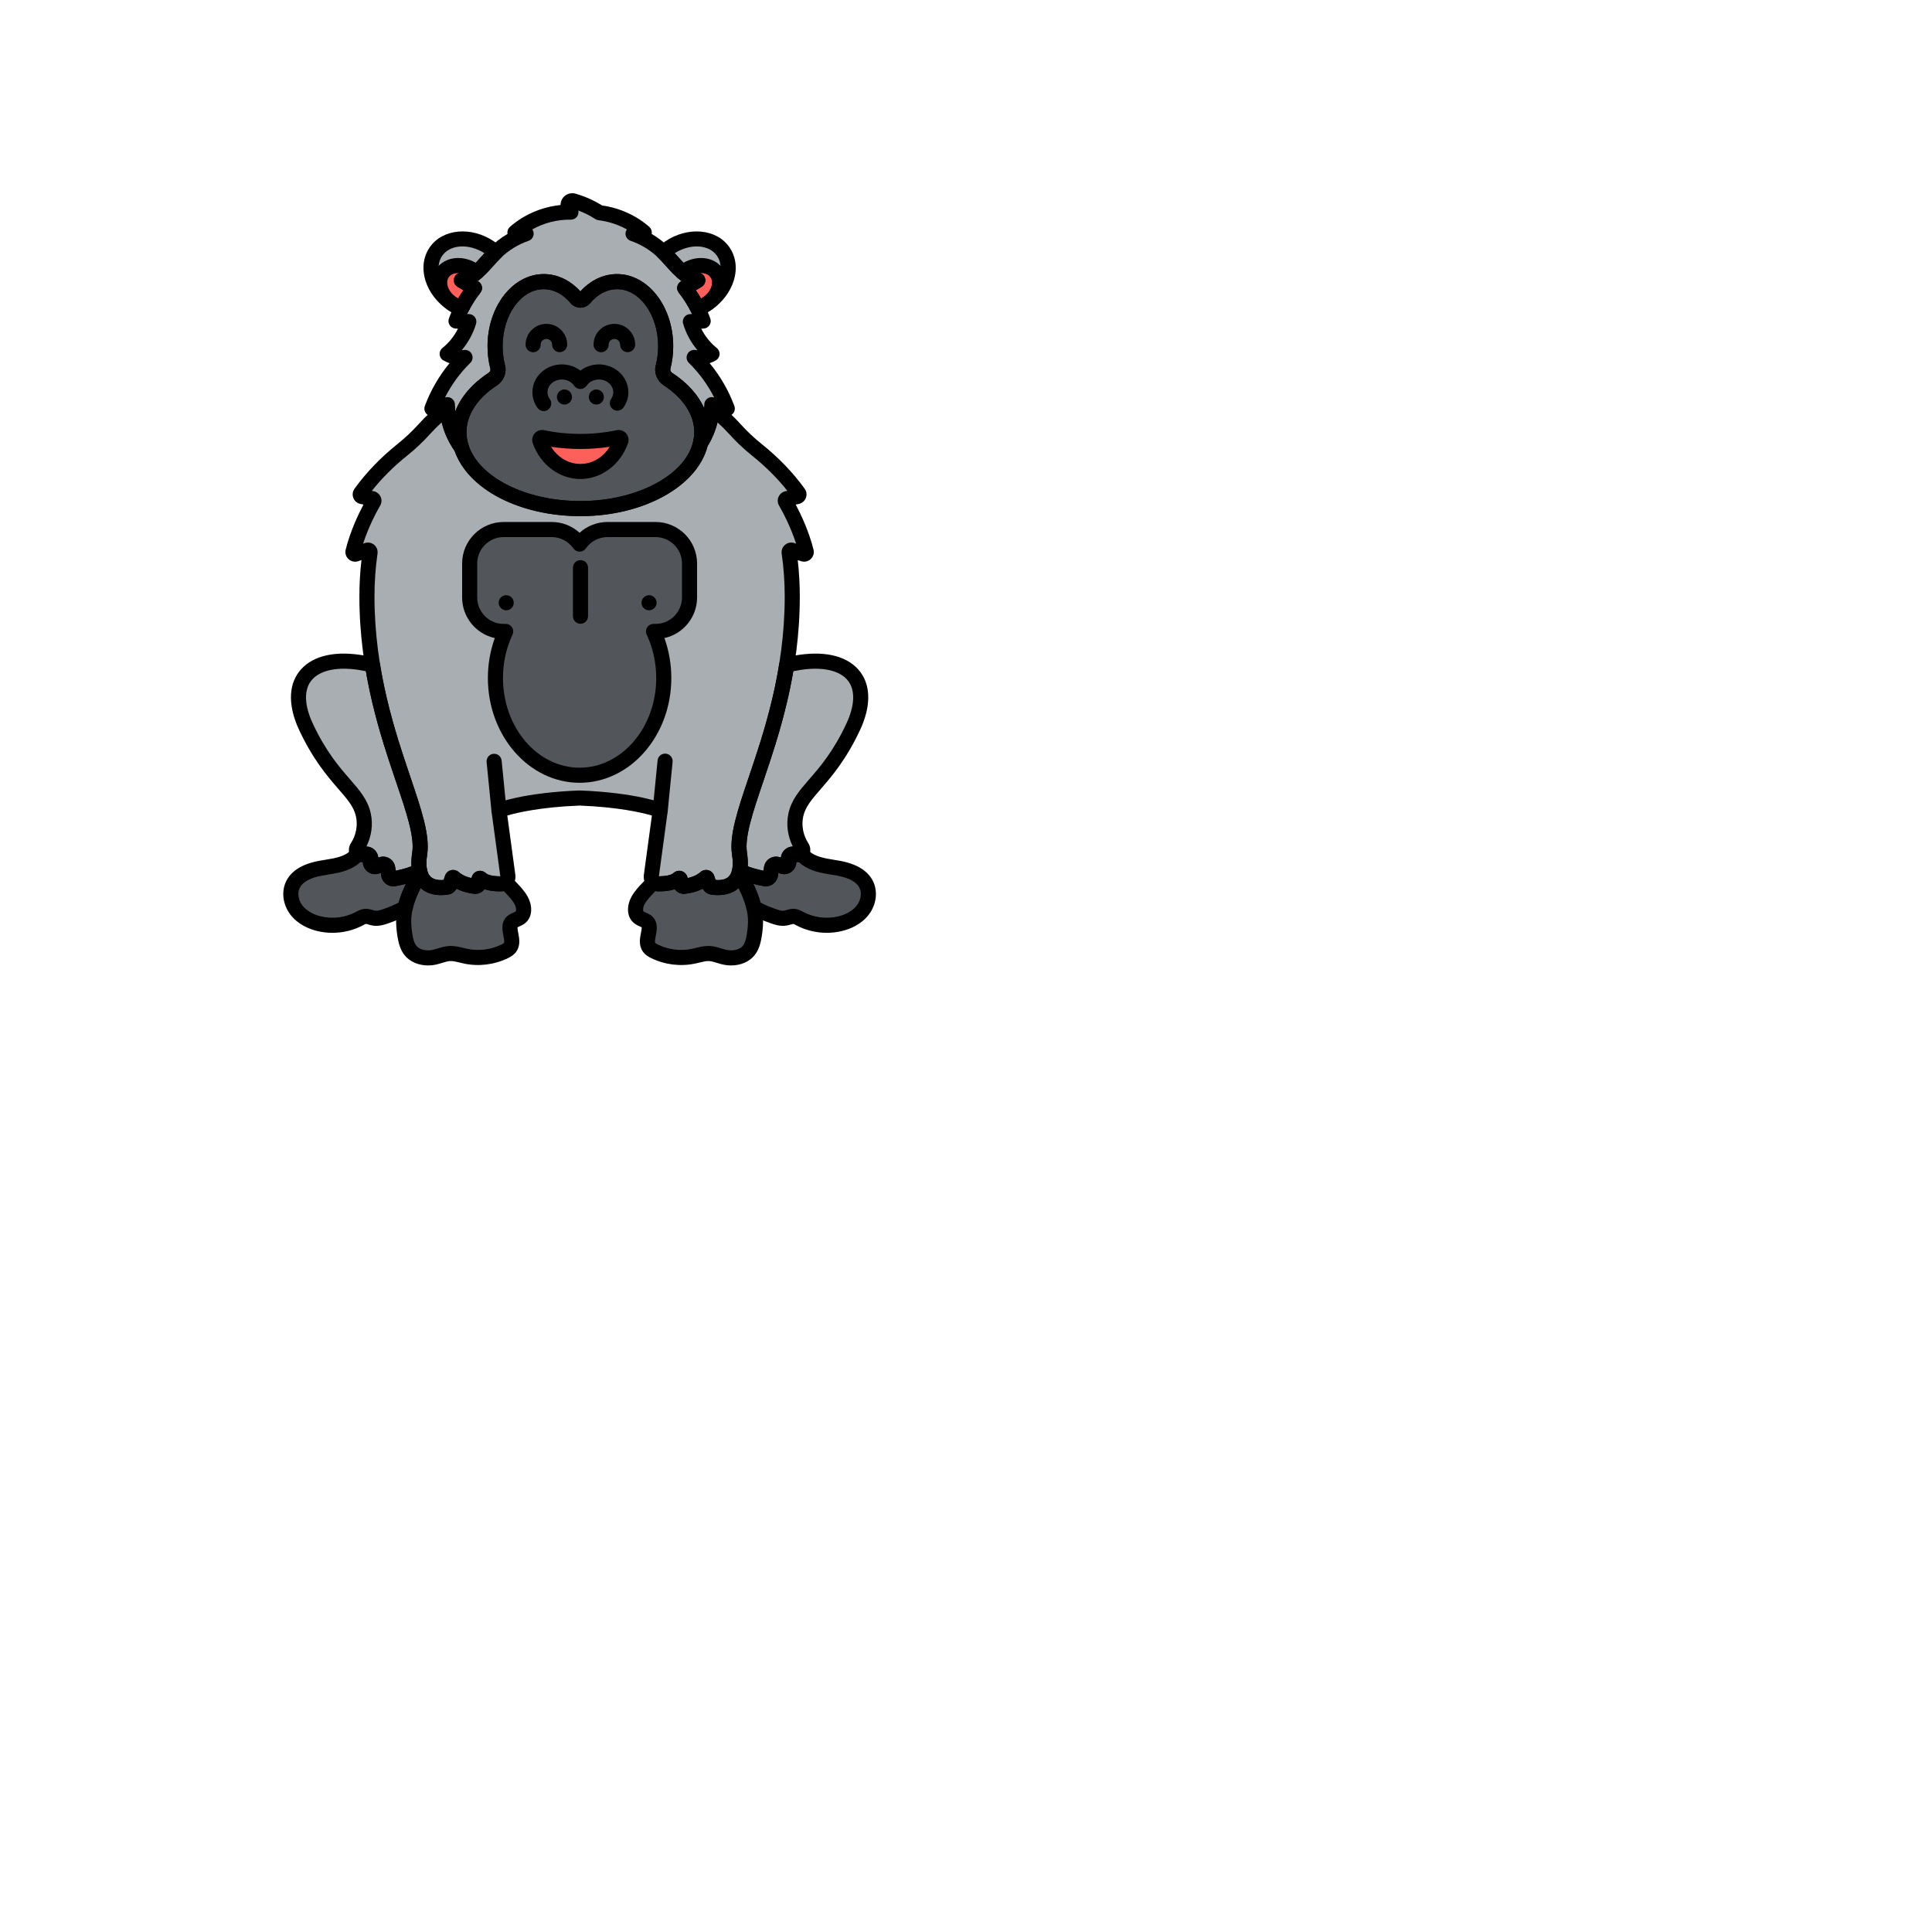 <svg enable-background="new 0 0 512 512" height="100" viewBox="-64 -64 640 640" width="100" xmlns="http://www.w3.org/2000/svg"><path d="m157.268 61.581c-1.334-.875-2.01-2.471-1.613-4.016.553-2.151.858-4.454.858-6.854 0-11.831-7.219-21.421-16.124-21.421-4.146 0-7.925 2.082-10.781 5.499-.712.852-1.985.852-2.697 0-2.856-3.417-6.635-5.499-10.781-5.499-8.906 0-16.125 9.591-16.125 21.421 0 2.401.306 4.703.859 6.854.397 1.546-.278 3.141-1.613 4.016-6.944 4.554-11.217 10.737-11.217 17.552 0 13.999 18.009 25.347 40.225 25.347s40.225-11.348 40.225-25.347c.001-6.815-4.272-12.998-11.216-17.552z" fill="#52565b"/><path d="m140.751 80.953c-3.831.817-8.046 1.281-12.492 1.281s-8.661-.464-12.492-1.281c-.611-.13-1.129.451-.923 1.041 2.079 5.957 7.296 10.186 13.415 10.186s11.335-4.229 13.415-10.186c.206-.59-.312-1.172-.923-1.041z" fill="#fd605b"/><path d="m155.997 19.792c3.45 3.43 6.371 8.042 11.13 9.052-1.431.853-2.861 1.706-4.291 2.559 1.681 2.124 3.135 4.425 4.343 6.849 1.059-.444 2.103-1.007 3.108-1.695 6.426-4.397 8.808-12.093 5.321-17.189-3.487-5.097-11.523-5.664-17.949-1.267-.673.461-1.296.961-1.878 1.487.071.07.146.135.216.204z" fill="#a8aeb2"/><path d="m85.713 36.558c1.005.688 2.049 1.251 3.108 1.695 1.207-2.424 2.662-4.726 4.343-6.849-1.43-.853-2.861-1.706-4.291-2.559 4.758-1.01 7.679-5.622 11.129-9.052.07-.07.146-.134.217-.203-.582-.526-1.205-1.026-1.878-1.487-6.426-4.397-14.462-3.83-17.95 1.267-3.487 5.095-1.104 12.791 5.322 17.188z" fill="#a8aeb2"/><path d="m167.127 28.845c-1.431.853-2.861 1.706-4.291 2.559 1.625 2.053 3.042 4.271 4.226 6.606 1.096-.275 2.196-.748 3.225-1.452 3.78-2.586 5.181-7.113 3.13-10.111s-6.779-3.332-10.559-.745c-.241.165-.467.341-.688.521 1.462 1.242 3.063 2.219 4.957 2.622z" fill="#fd605b"/><path d="m85.713 36.558c1.03.705 2.129 1.177 3.225 1.453 1.184-2.336 2.6-4.554 4.226-6.607-1.43-.853-2.861-1.706-4.291-2.559 1.894-.402 3.495-1.38 4.956-2.622-.221-.18-.447-.356-.688-.521-3.78-2.587-8.507-2.253-10.559.745-2.05 2.998-.649 7.525 3.131 10.111z" fill="#fd605b"/><path d="m218.654 176.732c7.048-15.119-1.548-23.687-17.591-21.326-1.491.22-2.973.503-4.445.825-4.826 30.186-17.416 51.037-15.645 62.55.363 2.359.33 4.23.029 5.72 2.567 1.301 5.503 2.022 8.402 2.582.855.165 1.678-.409 1.813-1.269l.352-2.247c.151-.965 1.154-1.545 2.066-1.194l1.58.608c1.092.42 2.233-.488 2.069-1.647l-.095-.668c-.141-.991.69-1.841 1.685-1.731.489.054.98.094 1.471.118 1.262.063 2.008-1.333 1.316-2.391-2.03-3.104-2.823-7.026-2.041-10.659 1.795-8.337 10.697-11.389 19.034-29.271z" fill="#a8aeb2"/><path d="m75.028 218.782c1.771-11.514-10.819-32.365-15.645-62.55-1.473-.323-2.955-.606-4.445-.825-16.043-2.361-24.639 6.206-17.591 21.326 8.337 17.882 17.239 20.934 19.033 29.272.782 3.633-.011 7.555-2.041 10.659-.692 1.058.054 2.454 1.316 2.391.492-.024.982-.064 1.471-.118.995-.11 1.826.739 1.685 1.731l-.095.668c-.164 1.159.977 2.067 2.069 1.647l1.58-.608c.912-.35 1.914.229 2.066 1.194l.352 2.247c.135.86.957 1.434 1.813 1.269 2.899-.56 5.835-1.281 8.402-2.582-.3-1.491-.333-3.362.03-5.721z" fill="#a8aeb2"/><path d="m203.065 118.682c-1.889-7.5-5.505-14.155-6.838-16.457-.245-.424.002-.958.482-1.054l3.382-.677c.51-.102.749-.704.446-1.125-4.363-6.066-9.478-10.88-13.81-14.354-2.594-2.081-5.024-4.359-7.249-6.831-2.438-2.708-5.023-5.054-7.692-7.036-.089 4.137-1.531 8.174-3.739 11.712.076-.324.141-.651.197-.979-2.175 12.706-19.244 22.599-39.986 22.599-19.426 0-35.634-8.677-39.399-20.216-2.723-3.85-4.545-8.428-4.641-13.121-2.671 1.983-5.258 4.33-7.698 7.04-2.225 2.471-4.655 4.75-7.249 6.831-4.332 3.475-9.447 8.289-13.81 14.354-.303.422-.064 1.024.446 1.125l3.382.677c.48.096.728.631.482 1.054-1.333 2.302-4.949 8.957-6.838 16.457-.137.545.392 1.025.925.847l3.794-1.265c.505-.168 1.003.248.927.775-.666 4.62-1.029 9.474-1.029 14.55 0 42.596 19.66 70.994 17.475 85.193-1.853 12.044 6.51 11.514 9.091 11.076.453-.077.821-.402.967-.837l.709-2.128c.073-.219.34-.281.512-.127 2.214 1.972 5.23 2.621 6.975 2.835.749.092 1.406-.49 1.406-1.245v-1.078c0-.282.329-.415.535-.223 1.586 1.48 4.546 1.754 6.7 1.731 1.4-.015 2.474-1.242 2.317-2.634l-2.946-21.725s8.236-3.354 26.706-4.075c18.471.72 26.706 4.075 26.706 4.075l-2.946 21.725c-.157 1.391.917 2.619 2.317 2.634 2.154.023 5.114-.251 6.7-1.731.206-.192.535-.059.535.223v1.078c0 .754.656 1.337 1.406 1.245 1.745-.214 4.76-.862 6.975-2.835.172-.153.439-.091.512.127l.709 2.128c.145.436.513.761.967.837 2.581.438 10.944.968 9.091-11.076-2.184-14.199 17.475-42.596 17.475-85.193 0-5.076-.363-9.93-1.029-14.55-.076-.527.423-.943.927-.775l3.794 1.265c.537.178 1.066-.302.929-.846z" fill="#a8aeb2"/><path d="m165.949 54.415c2.034.234 4.138-.189 5.924-1.189-3.402-2.724-5.944-6.507-7.18-10.686 1.416-.064 2.831-.128 4.246-.193-1.43-3.944-3.5-7.655-6.104-10.944 1.43-.853 2.86-1.707 4.291-2.56-4.759-1.01-7.679-5.622-11.13-9.052-2.886-2.869-6.432-5.07-10.284-6.384 1.234-.13 2.468-.259 3.701-.389-4.131-3.637-9.406-5.905-14.867-6.553-2.038-1.346-4.872-2.83-8.579-3.909-1.178-.342-2.198.9-1.628 1.986.271.517.542 1.102.795 1.726-6.726-.115-13.493 2.299-18.549 6.75 1.233.13 2.467.259 3.701.389-3.852 1.313-7.398 3.514-10.284 6.384-3.45 3.43-6.371 8.042-11.129 9.052 1.43.853 2.86 1.706 4.291 2.56-2.604 3.289-4.674 7-6.104 10.944 1.416.064 2.831.128 4.247.193-1.237 4.179-3.778 7.962-7.18 10.686 1.786 1 3.89 1.422 5.924 1.189-4.845 4.748-8.622 10.582-10.971 16.946 1.708-.438 3.417-.875 5.126-1.313-.195 5.074 1.72 10.066 4.655 14.216-.541-1.657-.826-3.374-.826-5.132 0-6.814 4.273-12.997 11.217-17.552 1.334-.875 2.01-2.471 1.613-4.016-.553-2.151-.859-4.454-.859-6.854 0-11.831 7.219-21.421 16.125-21.421 4.146 0 7.925 2.082 10.781 5.499.712.852 1.985.852 2.697 0 2.856-3.417 6.635-5.499 10.781-5.499 8.906 0 16.125 9.591 16.125 21.421 0 2.401-.305 4.703-.858 6.854-.397 1.545.278 3.141 1.613 4.016 6.944 4.554 11.217 10.737 11.217 17.552 0 1.267-.152 2.511-.437 3.728 2.403-3.851 3.92-8.293 3.747-12.812 1.708.438 3.417.875 5.125 1.313-2.351-6.364-6.127-12.197-10.973-16.946z" fill="#a8aeb2"/><g fill="#52565b"><path d="m153.161 111.417h-15.943c-3.805 0-7.179 1.918-9.218 4.83-2.039-2.912-5.413-4.83-9.218-4.83h-15.943c-6.19 0-11.254 5.064-11.254 11.254v11.254c0 6.19 5.064 11.254 11.254 11.254h.674c-2.165 4.579-3.397 9.832-3.397 15.418 0 17.789 12.484 32.211 27.884 32.211s27.884-14.421 27.884-32.211c0-5.586-1.232-10.839-3.397-15.418h.674c6.19 0 11.254-5.064 11.254-11.254v-11.255c0-6.189-5.065-11.253-11.254-11.253z"/><path d="m180.796 225.322c-1.57 5.254-6.938 4.871-8.915 4.536-.453-.077-.821-.402-.966-.838l-.709-2.128c-.073-.219-.34-.281-.512-.127-2.214 1.972-5.23 2.621-6.975 2.835-.749.092-1.405-.49-1.405-1.245v-1.078c0-.282-.329-.415-.535-.223-1.586 1.48-4.546 1.754-6.7 1.731-.602-.006-1.135-.246-1.545-.617-1.784 1.99-3.886 3.785-5.175 6.122-.981 1.778-1.301 4.316.279 5.591.971.783 2.473.914 3.112 1.985.241.403.315.886.32 1.356.024 2.278-1.373 4.832.001 6.649.439.58 1.094.952 1.747 1.271 3.976 1.945 8.607 2.521 12.939 1.609 1.765-.371 3.518-.985 5.319-.879 1.665.098 3.228.803 4.853 1.179 2.842.657 6.173.127 8.034-2.118 1.152-1.39 1.592-3.225 1.887-5.005.316-1.914.503-3.857.401-5.794-.281-5.32-2.682-10.194-5.455-14.812z"/><path d="m222.987 229.079c-1.591-3.327-5.516-4.784-9.142-5.456-3.626-.673-7.511-.946-10.527-3.069-.747-.526-1.388-1.152-1.972-1.83-.266.214-.603.349-1.001.329-.491-.024-.982-.064-1.471-.118-.995-.11-1.826.739-1.685 1.731l.095.668c.164 1.158-.977 2.067-2.069 1.647l-1.58-.608c-.912-.35-1.914.229-2.066 1.194l-.353 2.247c-.135.86-.957 1.434-1.812 1.269-2.899-.56-5.835-1.28-8.402-2.582-.058.288-.127.561-.205.821 2.131 3.551 4.033 7.255 4.931 11.195 1.816 1.263 3.923 2.066 6.01 2.825 1.43.52 2.941 1.048 4.44.79.999-.172 1.964-.69 2.969-.558.634.084 1.201.419 1.765.72 4.086 2.177 8.984 2.785 13.479 1.671 2.872-.712 5.647-2.171 7.439-4.527 1.79-2.355 2.434-5.689 1.157-8.359z"/><path d="m75.204 225.322c1.57 5.254 6.938 4.871 8.915 4.536.453-.077.821-.402.966-.838l.709-2.128c.073-.219.34-.281.512-.127 2.214 1.972 5.23 2.621 6.975 2.835.749.092 1.405-.49 1.405-1.245v-1.078c0-.282.329-.415.535-.223 1.586 1.48 4.546 1.754 6.7 1.731.602-.006 1.135-.246 1.545-.617 1.784 1.99 3.886 3.785 5.175 6.122.981 1.778 1.301 4.316-.279 5.591-.971.783-2.473.914-3.112 1.985-.241.403-.315.886-.32 1.356-.024 2.278 1.373 4.832-.001 6.649-.439.58-1.094.952-1.747 1.271-3.976 1.945-8.607 2.521-12.939 1.609-1.765-.371-3.518-.985-5.319-.879-1.665.098-3.228.803-4.853 1.179-2.842.657-6.173.127-8.034-2.118-1.152-1.39-1.592-3.225-1.887-5.005-.316-1.914-.503-3.857-.401-5.794.281-5.32 2.682-10.194 5.455-14.812z"/><path d="m33.013 229.079c1.591-3.327 5.516-4.784 9.142-5.456 3.626-.673 7.511-.946 10.527-3.069.747-.526 1.388-1.152 1.972-1.83.266.214.603.349 1.001.329.491-.024.982-.064 1.471-.118.995-.11 1.826.739 1.685 1.731l-.095.668c-.164 1.158.977 2.067 2.069 1.647l1.58-.608c.912-.35 1.914.229 2.065 1.194l.353 2.247c.135.86.957 1.434 1.812 1.269 2.899-.56 5.835-1.28 8.402-2.582.058.288.127.561.205.821-2.132 3.551-4.033 7.255-4.931 11.195-1.816 1.263-3.923 2.066-6.01 2.825-1.43.52-2.941 1.048-4.44.79-.999-.172-1.964-.69-2.969-.558-.634.084-1.201.419-1.765.72-4.086 2.177-8.985 2.785-13.479 1.671-2.872-.712-5.647-2.171-7.439-4.527-1.789-2.355-2.433-5.689-1.156-8.359z"/></g><path d="m128 195.307c-16.754 0-30.384-15.571-30.384-34.711 0-4.546.785-9.058 2.288-13.233-6.18-1.348-10.819-6.861-10.819-13.438v-11.255c0-7.583 6.17-13.753 13.754-13.753h15.943c3.431 0 6.71 1.299 9.218 3.573 2.508-2.274 5.787-3.573 9.218-3.573h15.943c7.584 0 13.754 6.17 13.754 13.753v11.254c0 6.577-4.64 12.091-10.819 13.438 1.503 4.176 2.288 8.688 2.288 13.233 0 19.14-13.63 34.712-30.384 34.712zm-25.161-81.39c-4.827 0-8.754 3.927-8.754 8.753v11.254c0 4.827 3.927 8.754 8.754 8.754h.675c.856 0 1.653.438 2.112 1.162.458.725.514 1.632.147 2.406-2.065 4.368-3.157 9.33-3.157 14.35 0 16.383 11.387 29.711 25.384 29.711s25.384-13.328 25.384-29.711c0-5.02-1.092-9.981-3.157-14.35-.366-.774-.311-1.682.147-2.406.459-.724 1.256-1.162 2.112-1.162h.675c4.827 0 8.754-3.927 8.754-8.754v-11.254c0-4.826-3.927-8.753-8.754-8.753h-15.943c-2.839 0-5.52 1.407-7.17 3.764-.468.669-1.232 1.066-2.048 1.066s-1.58-.397-2.048-1.066c-1.65-2.356-4.331-3.764-7.17-3.764z"/><path d="m154.709 206.927c-.083 0-.166-.004-.25-.013-1.374-.136-2.377-1.36-2.24-2.734l1.615-16.284c.136-1.374 1.372-2.375 2.734-2.24 1.374.136 2.377 1.36 2.24 2.734l-1.615 16.284c-.128 1.29-1.214 2.253-2.484 2.253z"/><path d="m178.204 255.813c-.932 0-1.885-.106-2.838-.327-.661-.152-1.28-.343-1.878-.526-.917-.281-1.782-.548-2.56-.593-.976-.061-2.078.213-3.248.501-.47.115-.939.229-1.409.328-4.894 1.031-10.062.388-14.552-1.809-.887-.436-1.89-1.013-2.644-2.01-1.577-2.086-1.109-4.486-.768-6.239.137-.702.267-1.366.261-1.892 0-.024-.001-.046-.002-.065-.16-.088-.415-.2-.6-.281-.558-.245-1.252-.551-1.901-1.074-2.72-2.197-2.371-6.073-.896-8.745 1.096-1.986 2.598-3.54 4.05-5.044.491-.509.983-1.017 1.451-1.538.444-.495 1.067-.793 1.731-.828.646-.031 1.286.188 1.775.615 2.348-.026 4.163-.379 4.895-1.061.823-.769 2.021-.976 3.052-.529.904.393 1.526 1.226 1.661 2.186 1.336-.296 2.994-.871 4.244-1.984.719-.637 1.693-.87 2.615-.621.914.246 1.637.931 1.935 1.831l.462 1.387c2.142.222 4.557-.2 5.36-2.889.284-.948 1.102-1.641 2.084-1.764.984-.119 1.946.346 2.455 1.194 2.692 4.485 5.487 9.89 5.807 15.965.1 1.897-.041 3.969-.431 6.332-.334 2.019-.884 4.331-2.429 6.194-1.748 2.112-4.592 3.286-7.682 3.286zm-7.542-6.454c.185 0 .371.005.56.016 1.378.081 2.63.466 3.734.806.51.156 1.019.314 1.536.435 1.872.431 4.316.206 5.546-1.278.782-.944 1.109-2.394 1.345-3.818.335-2.03.453-3.701.372-5.255-.188-3.554-1.496-6.975-3.094-10.081-2.484 2.238-6.062 2.672-9.199 2.14-1.155-.194-2.137-.918-2.676-1.941-2.015 1.039-4.131 1.5-5.766 1.699-1.07.131-2.139-.202-2.942-.914-.206-.182-.39-.385-.548-.603-1.506.501-3.334.741-5.479.722-.311-.004-.618-.038-.92-.101-.104.109-.21.219-.315.327-1.282 1.327-2.493 2.58-3.269 3.985-.591 1.07-.613 2.218-.339 2.438.13.105.472.256.772.389.896.394 2.124.934 2.915 2.26.437.729.663 1.608.674 2.61.011 1.034-.183 2.026-.353 2.901-.171.874-.383 1.962-.152 2.267.092.122.38.302.854.535 3.493 1.707 7.513 2.209 11.323 1.406.417-.088.832-.19 1.248-.292 1.257-.308 2.662-.653 4.173-.653zm-8.179-20.478c-.001.001-.002.003-.004.004.002-.001.003-.003.004-.004zm10.802-.654.002.003c-.001-.001-.001-.002-.002-.003zm-5.452-.544c.002.004.003.008.004.012zm4.462-.291c.002.001.003.001.004.001-.001 0-.002 0-.004-.001z"/><path d="m209.891 245.008c-3.523 0-7.052-.854-10.154-2.508l-.183-.098c-.242-.131-.606-.327-.738-.351-.131.016-.591.124-.891.212-.389.115-.828.246-1.32.331-2.192.382-4.232-.363-5.721-.903-2.313-.841-4.557-1.713-6.584-3.123-.512-.355-.871-.889-1.01-1.496-.891-3.91-2.946-7.646-4.637-10.464-.36-.601-.452-1.326-.253-1.998.056-.189.106-.388.148-.598.153-.768.656-1.418 1.359-1.76.701-.343 1.524-.337 2.224.019 2.106 1.068 4.543 1.701 6.77 2.162l.197-1.254c.189-1.21.906-2.255 1.967-2.868 1.061-.611 2.324-.712 3.466-.271l.155.06c.078-.913.466-1.774 1.121-2.45.873-.899 2.087-1.344 3.341-1.198.326.035.655.064.984.086 1.018-.565 2.322-.356 3.108.556.513.597 1.009 1.061 1.517 1.418 2 1.407 4.673 1.844 7.502 2.306.685.112 1.367.224 2.04.349 5.589 1.036 9.27 3.336 10.943 6.836 1.618 3.387 1.06 7.685-1.424 10.95-2.517 3.31-6.188 4.785-8.826 5.44-1.665.411-3.383.615-5.101.615zm-11.086-7.956c.216 0 .439.014.669.044 1.024.136 1.849.58 2.451.904l.163.088c3.541 1.888 7.806 2.419 11.701 1.45 2.625-.651 4.773-1.935 6.05-3.613 1.341-1.763 1.699-4.08.893-5.768-.944-1.976-3.415-3.348-7.343-4.076-.639-.118-1.286-.224-1.935-.33-3.11-.508-6.636-1.084-9.574-3.151-.441-.312-.868-.658-1.285-1.048-.124.004-.247.005-.373-.001-.141-.007-.281-.016-.422-.024.011 1.233-.536 2.394-1.523 3.179-1.13.901-2.608 1.129-3.96.608l-.464-.178-.167 1.066c-.168 1.074-.775 2.049-1.666 2.675-.892.626-2.016.866-3.09.661-1.072-.207-2.213-.445-3.377-.745.924 1.899 1.772 3.976 2.36 6.157 1.369.81 2.942 1.411 4.679 2.042 1.066.388 2.273.831 3.162.676.25-.043.498-.123.747-.197.643-.191 1.411-.419 2.304-.419z"/><path d="m101.291 206.927c-1.27 0-2.356-.963-2.485-2.253l-1.608-16.228c-.137-1.374.866-2.599 2.24-2.735 1.387-.129 2.598.868 2.735 2.241l1.608 16.228c.137 1.374-.866 2.599-2.24 2.734-.084.009-.168.013-.25.013z"/><path d="m77.796 255.813c-3.09 0-5.934-1.175-7.684-3.287-1.545-1.862-2.095-4.175-2.429-6.191-.39-2.365-.53-4.437-.431-6.333.319-6.076 3.114-11.48 5.807-15.966.509-.849 1.472-1.313 2.455-1.194.982.123 1.8.815 2.084 1.764.805 2.69 3.225 3.111 5.36 2.889l.464-1.394c.296-.894 1.019-1.578 1.933-1.824.919-.248 1.896-.017 2.611.618 1.253 1.115 2.912 1.691 4.248 1.987.135-.96.757-1.793 1.661-2.186 1.028-.446 2.229-.239 3.053.53.716.667 2.486 1.06 4.76 1.06h.134c.488-.427 1.107-.646 1.775-.614.664.034 1.287.332 1.731.827.468.521.96 1.029 1.451 1.538 1.452 1.504 2.954 3.058 4.05 5.044 1.475 2.672 1.823 6.548-.896 8.745-.65.523-1.345.829-1.902 1.074-.185.081-.439.193-.6.281-.001.02-.002.041-.002.065-.006.525.124 1.189.261 1.892.342 1.753.81 4.153-.768 6.239-.754.997-1.757 1.574-2.64 2.008-4.495 2.197-9.665 2.839-14.556 1.811-.47-.099-.939-.213-1.409-.328-1.17-.288-2.276-.562-3.248-.501-.777.045-1.643.312-2.56.593-.598.184-1.217.374-1.877.526-.95.221-1.904.327-2.836.327zm-2.457-25.63c-1.598 3.106-2.906 6.527-3.094 10.082-.081 1.553.037 3.224.372 5.256.235 1.423.562 2.872 1.345 3.815 1.229 1.484 3.672 1.711 5.547 1.279.517-.12 1.025-.278 1.535-.435 1.104-.34 2.356-.725 3.734-.806 1.73-.096 3.322.292 4.731.637.416.102.831.204 1.248.292 3.81.801 7.83.302 11.327-1.408.471-.231.759-.411.851-.533.23-.305.019-1.393-.152-2.267-.17-.875-.363-1.867-.353-2.901.011-1.002.237-1.881.675-2.612.79-1.324 2.018-1.864 2.914-2.258.301-.133.643-.283.773-.389.273-.221.251-1.368-.34-2.438-.775-1.405-1.986-2.658-3.269-3.985-.105-.108-.211-.218-.315-.327-.301.063-.608.097-.918.101-2.139.017-3.977-.22-5.481-.722-.159.219-.342.421-.548.603-.803.712-1.875 1.042-2.943.914-1.634-.199-3.749-.66-5.765-1.699-.537 1.022-1.521 1.747-2.681 1.942-3.128.53-6.709.099-9.193-2.141zm18.179-1.301.004.004c-.001-.001-.002-.002-.004-.004zm-10.805-.652c0 .001 0 .002-.001.003zm5.456-.554-.004.012c.001-.004.002-.008.004-.012zm-4.469-.283c-.001 0-.002.001-.003.001.001 0 .002-.001.003-.001z"/><path d="m46.109 245.008c-1.719 0-3.436-.203-5.102-.616-2.639-.655-6.311-2.131-8.827-5.441-2.483-3.265-3.042-7.562-1.424-10.949 1.674-3.5 5.354-5.8 10.942-6.836.674-.125 1.356-.236 2.041-.349 2.829-.462 5.502-.898 7.503-2.307.507-.356 1.003-.82 1.516-1.417.787-.911 2.091-1.12 3.108-.556.329-.021.658-.051.987-.087 1.243-.137 2.464.299 3.338 1.199.655.676 1.043 1.537 1.121 2.45l.155-.061c1.144-.439 2.407-.34 3.466.272 1.061.613 1.777 1.658 1.967 2.869l.197 1.253c2.227-.461 4.663-1.094 6.77-2.162.698-.355 1.521-.361 2.224-.019s1.206.992 1.359 1.76c.042.21.093.408.148.598.199.672.107 1.397-.253 1.998-1.69 2.818-3.746 6.554-4.637 10.464-.139.607-.498 1.141-1.01 1.496-2.027 1.41-4.271 2.282-6.583 3.123-1.488.54-3.521 1.28-5.719.904-.495-.086-.935-.217-1.323-.332-.3-.09-.778-.211-.896-.211-.126.022-.49.219-.732.35l-.183.098c-3.101 1.655-6.63 2.509-10.153 2.509zm-10.84-14.851c-.807 1.688-.448 4.005.893 5.767 1.276 1.68 3.425 2.963 6.051 3.614 3.893.969 8.158.438 11.7-1.45l.162-.088c.603-.324 1.427-.769 2.45-.904 1.184-.156 2.176.139 2.974.375.249.074.497.154.75.198.885.151 2.093-.289 3.16-.677 1.735-.631 3.309-1.232 4.678-2.042.588-2.182 1.437-4.258 2.36-6.157-1.164.3-2.305.538-3.377.745-1.073.205-2.198-.035-3.09-.661-.891-.626-1.498-1.601-1.666-2.676l-.167-1.065-.464.179c-1.352.517-2.831.29-3.96-.609-.987-.785-1.534-1.945-1.523-3.179-.14.009-.28.018-.421.024-.124.006-.25.006-.374.001-.417.389-.843.736-1.284 1.047-2.939 2.068-6.465 2.645-9.575 3.152-.648.106-1.296.212-1.936.33-3.926.729-6.397 2.101-7.341 4.076z"/><path d="m189.689 229.61c-.254 0-.508-.024-.76-.072-2.812-.543-6.088-1.301-9.059-2.806-1.003-.509-1.544-1.624-1.32-2.727.262-1.295.246-2.925-.049-4.845-.99-6.432 1.911-14.998 5.583-25.845 3.437-10.15 7.714-22.782 10.063-37.479.162-1.015.929-1.827 1.933-2.047 1.643-.361 3.153-.642 4.617-.857 9.34-1.374 16.561.654 20.329 5.712 3.497 4.693 3.459 11.492-.108 19.144-4.605 9.879-9.493 15.511-13.062 19.622-2.957 3.406-5.093 5.867-5.793 9.119-.627 2.912.004 6.188 1.688 8.765.847 1.296.898 2.928.135 4.259-.751 1.307-2.158 2.06-3.667 1.998-.141-.007-.28-.016-.421-.024.011 1.233-.537 2.394-1.523 3.179-1.13.901-2.608 1.129-3.96.608l-.464-.178-.167 1.066c-.168 1.074-.775 2.049-1.666 2.675-.681.479-1.5.733-2.329.733zm-5.983-6.637c1.695.662 3.506 1.111 5.195 1.461l.197-1.254c.189-1.209.906-2.255 1.966-2.867 1.059-.613 2.322-.713 3.466-.273l.156.061c.078-.913.466-1.774 1.121-2.45.755-.777 1.767-1.21 2.834-1.224-1.718-3.389-2.254-7.288-1.466-10.949.971-4.507 3.59-7.524 6.905-11.344 3.563-4.105 7.997-9.214 12.307-18.458 2.753-5.905 2.978-10.894.63-14.043-2.58-3.463-8.257-4.832-15.591-3.752-.848.125-1.716.273-2.623.451-2.462 14.377-6.618 26.651-9.982 36.589-3.454 10.2-6.182 18.257-5.378 23.481.254 1.653.342 3.182.263 4.571zm15.862-4.944h.01z"/><path d="m66.311 229.61c-.828 0-1.647-.254-2.33-.733-.891-.626-1.498-1.601-1.666-2.676l-.167-1.065-.464.179c-1.352.517-2.829.29-3.96-.609-.987-.785-1.534-1.945-1.523-3.179-.14.009-.28.018-.421.024-1.496.06-2.916-.69-3.667-1.998-.764-1.331-.712-2.963.134-4.258 1.686-2.577 2.316-5.854 1.689-8.766-.7-3.252-2.836-5.713-5.793-9.119-3.568-4.111-8.456-9.743-13.062-19.622-3.567-7.651-3.605-14.45-.108-19.144 3.769-5.058 10.986-7.086 20.329-5.712 1.464.216 2.975.496 4.617.857 1.004.22 1.771 1.032 1.933 2.047 2.35 14.697 6.627 27.329 10.063 37.479 3.672 10.846 6.572 19.413 5.583 25.845-.295 1.92-.311 3.55-.049 4.845.224 1.103-.317 2.218-1.32 2.727-2.971 1.505-6.246 2.263-9.059 2.806-.252.048-.506.072-.759.072zm-3.391-9.841c.698 0 1.393.184 2.016.544 1.06.612 1.776 1.658 1.966 2.868l.197 1.253c1.689-.35 3.5-.799 5.195-1.461-.079-1.388.009-2.918.263-4.571.804-5.225-1.924-13.281-5.378-23.481-3.364-9.938-7.521-22.212-9.982-36.589-.907-.178-1.775-.326-2.623-.451-7.333-1.082-13.012.289-15.591 3.752-2.348 3.149-2.123 8.138.63 14.043 4.31 9.244 8.743 14.353 12.307 18.458 3.315 3.819 5.935 6.837 6.905 11.344.788 3.661.252 7.56-1.466 10.949 1.068.014 2.079.446 2.834 1.224.655.676 1.043 1.537 1.121 2.45l.155-.061c.47-.182.962-.271 1.451-.271z"/><path d="m128.296 142.634c-1.381 0-2.5-1.119-2.5-2.5v-16.086c0-1.381 1.119-2.5 2.5-2.5s2.5 1.119 2.5 2.5v16.086c0 1.381-1.119 2.5-2.5 2.5z"/><path d="m151 138.17c-.65 0-1.3-.271-1.76-.73-.471-.46-.73-1.109-.73-1.77s.26-1.3.73-1.771c.579-.58 1.439-.85 2.25-.68.159.03.319.08.47.14.149.07.3.141.43.23.141.09.271.2.38.31.471.471.74 1.11.74 1.771s-.27 1.3-.74 1.77c-.46.459-1.11.73-1.77.73z"/><path d="m103.689 138.17c-.659 0-1.3-.271-1.76-.73-.47-.46-.74-1.109-.74-1.77s.271-1.3.73-1.771c.12-.109.25-.22.38-.31.14-.09.29-.16.44-.23.149-.06.31-.109.46-.14.33-.07.659-.07.979 0 .16.03.32.08.47.14.15.07.301.141.431.23.14.09.27.2.38.31.47.471.729 1.11.729 1.771s-.26 1.3-.729 1.77c-.11.11-.24.221-.38.311-.141.09-.28.17-.431.229-.149.061-.31.11-.47.141-.158.039-.319.049-.489.049z"/><path d="m82.121 232.525c-2.128 0-4.912-.484-7.031-2.57-2.484-2.446-3.337-6.333-2.533-11.554.804-5.225-1.924-13.28-5.378-23.479-5.117-15.112-12.126-35.81-12.126-61.334 0-4.057.229-8.098.685-12.05l-1.087.362c-1.121.371-2.347.104-3.209-.696-.859-.798-1.216-1.997-.932-3.132 1.537-6.101 4.138-11.612 5.897-14.93l-.989-.198c-1.08-.217-1.963-.958-2.365-1.982-.402-1.023-.26-2.166.381-3.056 3.831-5.325 8.634-10.319 14.274-14.844 2.521-2.021 4.86-4.226 6.956-6.553 2.496-2.774 5.21-5.256 8.064-7.375.751-.557 1.751-.648 2.591-.237.84.412 1.38 1.259 1.398 2.193.103 4.951 2.331 9.11 4.184 11.728.145.205.258.431.336.669 3.495 10.715 19.065 18.491 37.022 18.491 18.966 0 35.37-8.914 37.487-20.33.012-.062.022-.124.033-.187 0-.002 0-.002.001-.004 0-.001 0-.002 0-.003.128-.741.57-1.35 1.166-1.712 1.476-2.862 2.279-5.819 2.341-8.65.02-.935.56-1.78 1.399-2.191.838-.412 1.839-.32 2.59.238 2.853 2.118 5.564 4.599 8.06 7.37 2.095 2.327 4.435 4.531 6.955 6.553 5.641 4.524 10.443 9.519 14.274 14.845.641.889.783 2.031.381 3.055s-1.285 1.766-2.362 1.982l-.992.198c1.76 3.316 4.36 8.828 5.896 14.928.001 0 .001.001.001.002.284 1.135-.072 2.334-.932 3.132-.862.8-2.092 1.064-3.206.697l-1.09-.363c.455 3.952.685 7.993.685 12.05 0 25.524-7.009 46.222-12.126 61.334-3.454 10.198-6.182 18.254-5.378 23.479.804 5.221-.049 9.107-2.533 11.554-3.107 3.057-7.643 2.675-9.448 2.367-1.154-.194-2.137-.918-2.676-1.941-2.017 1.039-4.132 1.5-5.766 1.699-1.07.131-2.139-.202-2.942-.914-.206-.182-.389-.384-.548-.603-1.505.501-3.329.743-5.479.722-1.369-.015-2.676-.611-3.583-1.639-.912-1.031-1.346-2.407-1.191-3.776l2.673-19.719c-3.274-.956-11.058-2.787-23.949-3.298-12.887.511-20.67 2.341-23.949 3.298l2.666 19.664c.161 1.424-.272 2.8-1.185 3.831-.907 1.027-2.214 1.624-3.583 1.639-2.158.03-3.976-.221-5.479-.722-.159.219-.342.421-.548.603-.803.712-1.875 1.042-2.943.914-1.634-.199-3.749-.66-5.765-1.699-.54 1.024-1.522 1.747-2.681 1.942-.572.097-1.421.202-2.412.202zm2.524-3.893c.001.002.003.003.005.004-.003-.001-.004-.002-.005-.004zm86.712-.002c-.002.002-.003.003-.005.005.002-.002.003-.003.005-.005zm-3.524-.948c.001.003.002.006.003.01zm-79.664-.006-.004.01c.002-.003.003-.007.004-.01zm-30.28-111.951c.738 0 1.461.257 2.049.748.861.719 1.278 1.812 1.118 2.925-.666 4.614-1.003 9.39-1.003 14.191 0 24.7 6.855 44.946 11.862 59.729 3.672 10.846 6.573 19.411 5.583 25.843-.537 3.493-.157 5.993 1.1 7.23 1.188 1.17 3.18 1.206 4.364 1.096l.461-1.386c.296-.896 1.021-1.581 1.937-1.826.922-.245 1.897-.013 2.611.624 1.25 1.112 2.909 1.687 4.244 1.983.135-.96.757-1.793 1.661-2.186 1.031-.448 2.229-.24 3.053.529.715.667 2.486 1.06 4.759 1.06h.048l-2.919-21.523c-.153-1.13.479-2.221 1.534-2.651.354-.144 8.857-3.528 27.552-4.258.064-.002.131-.002.195 0 18.694.729 27.198 4.114 27.552 4.258 1.056.431 1.688 1.521 1.534 2.651l-2.918 21.523h.047c2.273 0 4.044-.393 4.76-1.061.822-.768 2.021-.977 3.052-.528.903.393 1.526 1.226 1.661 2.185 1.336-.296 2.995-.871 4.246-1.984.713-.636 1.688-.866 2.609-.622.916.245 1.641.931 1.938 1.832l.459 1.38c1.187.105 3.176.074 4.364-1.096 1.257-1.237 1.637-3.737 1.1-7.23-.99-6.432 1.911-14.997 5.583-25.843 5.007-14.783 11.862-35.029 11.862-59.729 0-4.802-.337-9.577-1.003-14.193-.16-1.111.257-2.204 1.118-2.923.86-.72 2.01-.937 3.077-.579l.576.192c-1.865-5.762-4.484-10.592-5.652-12.607-.518-.895-.572-1.988-.148-2.928.426-.942 1.285-1.627 2.301-1.832l.609-.121c-3.262-4.131-7.175-8.035-11.662-11.634-2.729-2.189-5.268-4.581-7.542-7.107-1.261-1.4-2.58-2.718-3.945-3.94-.632 2.683-1.742 5.361-3.296 7.925-3.427 13.296-21.13 23.139-42.12 23.139-20.191 0-37.238-8.854-41.654-21.578-2.087-3.023-3.534-6.235-4.287-9.48-1.363 1.222-2.681 2.537-3.938 3.935-2.275 2.527-4.813 4.919-7.543 7.108-4.487 3.599-8.4 7.504-11.662 11.634l.606.121c1.019.205 1.878.89 2.304 1.832.424.939.369 2.033-.147 2.926-1.169 2.017-3.788 6.848-5.653 12.609l.578-.193c.336-.115.682-.17 1.025-.17zm142.752 3.564c0 .001 0 .001 0 0z"/><path d="m88.861 86.764c-.789 0-1.56-.374-2.042-1.057-2.771-3.919-4.487-8.248-4.979-12.472l-2.14.548c-.9.231-1.854-.058-2.477-.747-.622-.69-.811-1.669-.489-2.54 1.895-5.134 4.688-9.964 8.188-14.189-.697-.238-1.373-.539-2.017-.898-.726-.406-1.201-1.147-1.27-1.976-.068-.829.279-1.638.929-2.157 2.147-1.721 3.913-3.928 5.143-6.395l-.759-.035c-.794-.035-1.524-.446-1.966-1.108-.442-.661-.543-1.493-.272-2.24 1.203-3.319 2.815-6.457 4.807-9.357l-1.923-1.147c-.885-.526-1.355-1.541-1.188-2.556.169-1.016.941-1.824 1.948-2.037 2.824-.6 5.034-3.068 7.374-5.682.805-.899 1.637-1.828 2.512-2.698 1.758-1.748 3.746-3.272 5.891-4.527-.166-.862.133-1.759.804-2.35 4.602-4.051 10.562-6.596 16.746-7.225-.005-.885.294-1.765.879-2.481.991-1.214 2.601-1.713 4.105-1.28 3.198.932 6.144 2.243 8.765 3.903 5.817.808 11.351 3.31 15.637 7.084.67.59.969 1.486.803 2.349 2.145 1.255 4.133 2.778 5.892 4.526.875.87 1.706 1.8 2.511 2.698 2.34 2.614 4.55 5.083 7.374 5.683 1.007.213 1.779 1.021 1.948 2.036.168 1.016-.303 2.029-1.187 2.557l-1.924 1.147c1.99 2.899 3.603 6.035 4.808 9.356.271.748.17 1.58-.271 2.241-.442.661-1.173 1.073-1.967 1.108l-.76.035c1.229 2.467 2.995 4.675 5.144 6.394.649.521.997 1.329.929 2.158-.068.828-.544 1.569-1.27 1.976-.644.36-1.319.66-2.017.898 3.498 4.226 6.292 9.056 8.188 14.188.321.872.133 1.851-.489 2.541-.623.689-1.576.979-2.477.747l-2.138-.548c-.426 3.67-1.78 7.4-3.994 10.948-.648 1.037-1.951 1.455-3.081.985s-1.753-1.688-1.474-2.879c.245-1.05.37-2.111.37-3.157 0-5.704-3.583-11.195-10.088-15.461-2.248-1.475-3.318-4.18-2.662-6.729.517-2.014.779-4.11.779-6.232 0-10.433-6.112-18.921-13.625-18.921-3.233 0-6.381 1.635-8.862 4.603-.816.977-2.007 1.536-3.267 1.536-.001 0-.001 0-.002 0-1.26-.001-2.45-.561-3.266-1.537-2.48-2.967-5.628-4.602-8.862-4.602-7.513 0-13.625 8.488-13.625 18.921 0 2.122.263 4.219.779 6.232.657 2.55-.412 5.255-2.663 6.729-6.504 4.266-10.087 9.757-10.087 15.461 0 1.461.236 2.927.703 4.355.384 1.175-.149 2.454-1.255 3.01-.358.181-.741.267-1.121.267zm-4.656-19.216c.565 0 1.12.191 1.57.555.614.495.958 1.252.928 2.041-.028.735-.004 1.482.071 2.237 1.822-4.851 5.612-9.288 11.105-12.891.46-.301.686-.824.562-1.302-.622-2.422-.938-4.938-.938-7.479 0-13.19 8.355-23.921 18.625-23.921 4.485 0 8.763 2.032 12.13 5.742 3.367-3.71 7.645-5.742 12.129-5.742 10.27 0 18.625 10.73 18.625 23.921 0 2.541-.315 5.057-.938 7.477-.123.479.104 1.003.562 1.304 5.079 3.331 8.703 7.377 10.66 11.803.014-.386.013-.769-.002-1.149-.03-.788.313-1.545.928-2.041s1.427-.672 2.191-.477l.17.044c-2.149-4.244-4.998-8.148-8.387-11.47-.763-.747-.967-1.897-.507-2.861.461-.964 1.485-1.536 2.543-1.407.263.03.527.046.792.047-2.154-2.545-3.787-5.538-4.731-8.729-.218-.736-.085-1.533.361-2.159.445-.626 1.154-1.013 1.923-1.047l.682-.031c-1.188-2.508-2.655-4.871-4.386-7.057-.447-.564-.629-1.295-.499-2.003.13-.709.56-1.327 1.178-1.695l.25-.149c-2.021-1.44-3.701-3.317-5.259-5.057-.792-.885-1.539-1.72-2.311-2.487-2.615-2.599-5.841-4.601-9.329-5.789-1.11-.378-1.809-1.479-1.678-2.646.047-.418.196-.805.422-1.134-2.86-1.6-6.077-2.652-9.397-3.047-.387-.046-.758-.182-1.083-.396-1.697-1.121-3.571-2.068-5.596-2.828.15.671.019 1.382-.378 1.959-.475.692-1.253 1.072-2.104 1.086-4.456-.081-8.908 1.071-12.746 3.223.228.33.378.718.425 1.138.131 1.167-.567 2.268-1.678 2.646-3.489 1.189-6.715 3.191-9.328 5.789-.771.768-1.521 1.604-2.312 2.488-1.557 1.739-3.236 3.615-5.258 5.056l.25.149c.618.368 1.048.986 1.178 1.695.13.708-.052 1.438-.499 2.003-1.73 2.187-3.198 4.55-4.385 7.057l.681.031c.769.034 1.478.421 1.923 1.047.446.626.579 1.423.361 2.159-.944 3.19-2.577 6.184-4.731 8.729.265-.001.529-.017.792-.047 1.062-.13 2.082.443 2.543 1.407.46.964.256 2.114-.507 2.861-3.389 3.321-6.237 7.226-8.387 11.47l.169-.044c.209-.054.417-.079.625-.079z"/><path d="m167.181 40.753c-.922.001-1.804-.512-2.238-1.385-1.14-2.287-2.508-4.444-4.065-6.412-.447-.564-.629-1.295-.499-2.003s.56-1.326 1.178-1.695l.25-.149c-2.022-1.439-3.702-3.316-5.259-5.056-.79-.882-1.535-1.715-2.305-2.48l-.205-.191c-.495-.481-.769-1.146-.757-1.837.013-.691.311-1.346.823-1.81.691-.625 1.413-1.196 2.145-1.696 7.555-5.167 17.164-4.306 21.424 1.919 2.126 3.107 2.617 7.017 1.382 11.008-1.171 3.783-3.783 7.213-7.354 9.657-1.12.766-2.315 1.417-3.553 1.937-.317.13-.644.193-.967.193zm-.699-8.612c.615.898 1.197 1.825 1.743 2.775.22-.135.437-.275.649-.421 2.645-1.81 4.563-4.299 5.402-7.009.774-2.502.515-4.884-.732-6.705-2.626-3.84-8.838-4.208-14.032-.908.256.283.509.565.759.845 2.34 2.613 4.55 5.082 7.374 5.682 1.007.213 1.779 1.021 1.948 2.037.168 1.015-.303 2.029-1.188 2.556z"/><path d="m88.82 40.754c-.323 0-.65-.063-.966-.195-1.239-.52-2.435-1.171-3.554-1.937-3.571-2.444-6.183-5.874-7.354-9.657-1.235-3.991-.744-7.9 1.382-11.008 4.26-6.225 13.87-7.086 21.425-1.919.73.5 1.452 1.071 2.144 1.696.513.464.811 1.118.823 1.81.012.69-.262 1.355-.757 1.837l-.157.147c-.812.804-1.561 1.64-2.353 2.524-1.557 1.739-3.236 3.615-5.258 5.056l.25.149c.618.368 1.048.986 1.178 1.695.13.708-.052 1.438-.499 2.004-1.559 1.967-2.927 4.124-4.064 6.41-.436.875-1.318 1.388-2.24 1.388zm-1.695-6.259c.213.146.43.286.649.421.546-.95 1.128-1.876 1.744-2.775l-1.925-1.148c-.885-.526-1.355-1.541-1.188-2.556.169-1.016.941-1.824 1.948-2.037 2.824-.6 5.034-3.068 7.374-5.682.25-.279.503-.562.759-.845-5.194-3.3-11.406-2.933-14.032.908-1.247 1.821-1.507 4.203-.732 6.705.84 2.71 2.758 5.2 5.403 7.009z"/><path d="m128.26 106.979c-23.559 0-42.726-12.492-42.726-27.847 0-7.445 4.385-14.421 12.346-19.643.46-.301.686-.825.562-1.305-.622-2.417-.938-4.933-.938-7.475 0-13.19 8.355-23.922 18.625-23.922 4.484 0 8.763 2.032 12.13 5.742 3.366-3.71 7.644-5.742 12.13-5.742 10.27 0 18.624 10.731 18.624 23.922 0 2.54-.315 5.056-.938 7.476-.123.479.104 1.003.562 1.304 7.961 5.221 12.346 12.196 12.346 19.643.001 15.355-19.165 27.847-42.723 27.847zm-12.13-75.19c-7.513 0-13.625 8.488-13.625 18.922 0 2.122.263 4.218.78 6.23.655 2.553-.416 5.257-2.664 6.73-6.504 4.266-10.087 9.757-10.087 15.461 0 12.598 16.924 22.847 37.726 22.847s37.725-10.249 37.725-22.847c0-5.704-3.583-11.195-10.088-15.461-2.248-1.475-3.318-4.18-2.662-6.729.517-2.014.779-4.11.779-6.231 0-10.434-6.111-18.922-13.624-18.922-3.235 0-6.383 1.635-8.863 4.603-.816.977-2.007 1.536-3.267 1.536-.001 0-.001 0-.002 0-1.26-.001-2.45-.561-3.266-1.537-2.48-2.967-5.628-4.602-8.862-4.602z"/><path d="m116.11 72.176c-.771 0-1.531-.355-2.021-1.025-1.125-1.542-1.72-3.349-1.72-5.226 0-5.078 4.375-9.21 9.753-9.21 2.274 0 4.427.739 6.138 2.053 1.71-1.313 3.861-2.053 6.137-2.053 5.378 0 9.753 4.132 9.753 9.21 0 1.798-.548 3.539-1.584 5.036-.788 1.134-2.345 1.415-3.479.632-1.135-.786-1.418-2.344-.632-3.479.455-.656.695-1.413.695-2.188 0-2.321-2.132-4.21-4.753-4.21-1.675 0-3.196.767-4.069 2.051-.465.685-1.239 1.095-2.067 1.095-.828 0-1.602-.409-2.067-1.094-.874-1.285-2.396-2.052-4.07-2.052-2.621 0-4.753 1.889-4.753 4.21 0 .81.263 1.598.759 2.276.813 1.115.569 2.68-.545 3.494-.447.324-.963.48-1.475.48z"/><path d="m122.979 70.02c-.66 0-1.3-.27-1.77-.739-.46-.461-.73-1.11-.73-1.761 0-.17.011-.33.051-.489.029-.16.079-.32.14-.471.06-.149.14-.3.229-.43.091-.14.19-.271.311-.38.109-.12.24-.22.38-.311.14-.09.28-.17.43-.229.15-.07.311-.11.471-.15.81-.16 1.68.11 2.26.69.109.109.22.24.31.38.09.13.16.28.23.43.06.15.109.311.14.471.03.159.05.319.05.489 0 .65-.27 1.3-.739 1.761-.11.119-.24.22-.37.31-.141.09-.28.17-.44.229-.149.07-.3.11-.46.15-.162.03-.332.05-.493.05z"/><path d="m133.54 70.02c-.66 0-1.3-.27-1.771-.739-.46-.461-.729-1.11-.729-1.761 0-.17.02-.33.05-.489.03-.16.08-.32.14-.471.061-.149.141-.3.23-.43.09-.14.2-.271.31-.38.12-.12.24-.22.38-.311.141-.09.28-.17.431-.229.149-.07.31-.11.47-.15.81-.16 1.68.11 2.26.69.11.109.221.24.311.38.09.13.16.28.229.43.061.15.11.311.141.471.029.159.05.319.05.489 0 .65-.271 1.3-.73 1.761-.12.119-.25.22-.38.31-.14.09-.28.17-.43.229-.15.07-.311.11-.47.15-.162.03-.332.05-.492.05z"/><path d="m112.608 52.687c-1.377 0-2.495-1.114-2.5-2.492-.006-1.841.705-3.574 2.003-4.88 1.298-1.307 3.026-2.029 4.868-2.035h.022c3.79 0 6.879 3.077 6.892 6.871.005 1.381-1.111 2.503-2.492 2.508-.003 0-.005 0-.008 0-1.377 0-2.495-1.114-2.5-2.492-.002-.506-.2-.98-.559-1.337-.357-.354-.83-.55-1.333-.55-.002 0-.005 0-.007 0-.506.002-.98.2-1.337.559-.356.359-.552.835-.55 1.341.005 1.381-1.111 2.503-2.492 2.508-.002-.001-.004-.001-.007-.001z"/><path d="m135.125 52.687c-1.377 0-2.495-1.114-2.5-2.492-.006-1.841.705-3.574 2.003-4.88 1.298-1.307 3.027-2.029 4.868-2.035h.022c3.791 0 6.88 3.077 6.893 6.871.005 1.381-1.111 2.503-2.492 2.508-.003 0-.005 0-.008 0-1.377 0-2.495-1.114-2.5-2.492-.002-.505-.2-.979-.559-1.336-.357-.355-.831-.551-1.334-.551-.002 0-.005 0-.007 0-.505.002-.979.2-1.336.559s-.553.835-.551 1.341c.005 1.381-1.111 2.503-2.492 2.508-.002-.001-.004-.001-.007-.001z"/><path d="m128.26 94.681c-6.959 0-13.299-4.768-15.775-11.862-.393-1.123-.147-2.375.64-3.267.786-.895 1.997-1.296 3.168-1.043 3.812.812 7.84 1.225 11.968 1.225 4.127 0 8.154-.412 11.97-1.226 1.167-.25 2.378.149 3.166 1.044.786.892 1.031 2.144.639 3.267-2.478 7.094-8.817 11.862-15.776 11.862zm-9.706-10.677c2.189 3.524 5.764 5.677 9.706 5.677s7.516-2.153 9.706-5.677c-6.299.969-13.115.969-19.412 0zm-3.308-.606c.002 0 .003 0 .005.001-.002-.001-.003-.001-.005-.001zm25.505-2.445h.01z"/><path d="m167.062 40.511c-.925 0-1.797-.515-2.23-1.37-1.109-2.189-2.44-4.271-3.955-6.185-.447-.564-.629-1.295-.499-2.003s.56-1.326 1.178-1.695l.251-.15c-.419-.298-.837-.625-1.255-.98-.566-.48-.889-1.188-.881-1.931s.346-1.443.922-1.912c.274-.224.557-.442.855-.646 2.29-1.567 4.963-2.336 7.514-2.151 2.731.192 5.108 1.486 6.52 3.55 2.826 4.13 1.129 10.225-3.782 13.586-1.229.841-2.584 1.45-4.027 1.813-.204.049-.409.074-.611.074zm-.579-8.371c.613.896 1.192 1.815 1.735 2.758.225-.123.444-.257.657-.402 2.591-1.773 3.727-4.812 2.479-6.636-.745-1.09-2.039-1.336-2.744-1.386-.231-.018-.467-.018-.702-.004.877.288 1.532 1.042 1.686 1.967.168 1.015-.304 2.029-1.188 2.556z"/><path d="m88.938 40.511c-.201 0-.406-.024-.608-.075-1.444-.362-2.8-.973-4.028-1.813-.001 0-.001 0-.001 0-2.292-1.568-3.971-3.779-4.729-6.227-.81-2.615-.464-5.298.948-7.36 1.41-2.062 3.786-3.356 6.518-3.549 2.551-.184 5.223.584 7.516 2.152.297.203.579.422.854.646.576.469.914 1.169.922 1.912.008.742-.314 1.45-.881 1.931-.418.355-.836.683-1.255.98l.252.15c.618.368 1.048.986 1.178 1.695s-.052 1.438-.499 2.004c-1.517 1.913-2.847 3.994-3.955 6.183-.434.855-1.306 1.371-2.232 1.371zm-1.813-6.016c.213.146.432.28.656.402.543-.942 1.122-1.862 1.736-2.758l-1.924-1.147c-.884-.526-1.355-1.541-1.188-2.556.153-.925.809-1.679 1.686-1.967-.239-.014-.473-.014-.702.004-.705.05-1.998.296-2.743 1.385s-.506 2.384-.297 3.06c.42 1.353 1.43 2.657 2.776 3.577z"/></svg>